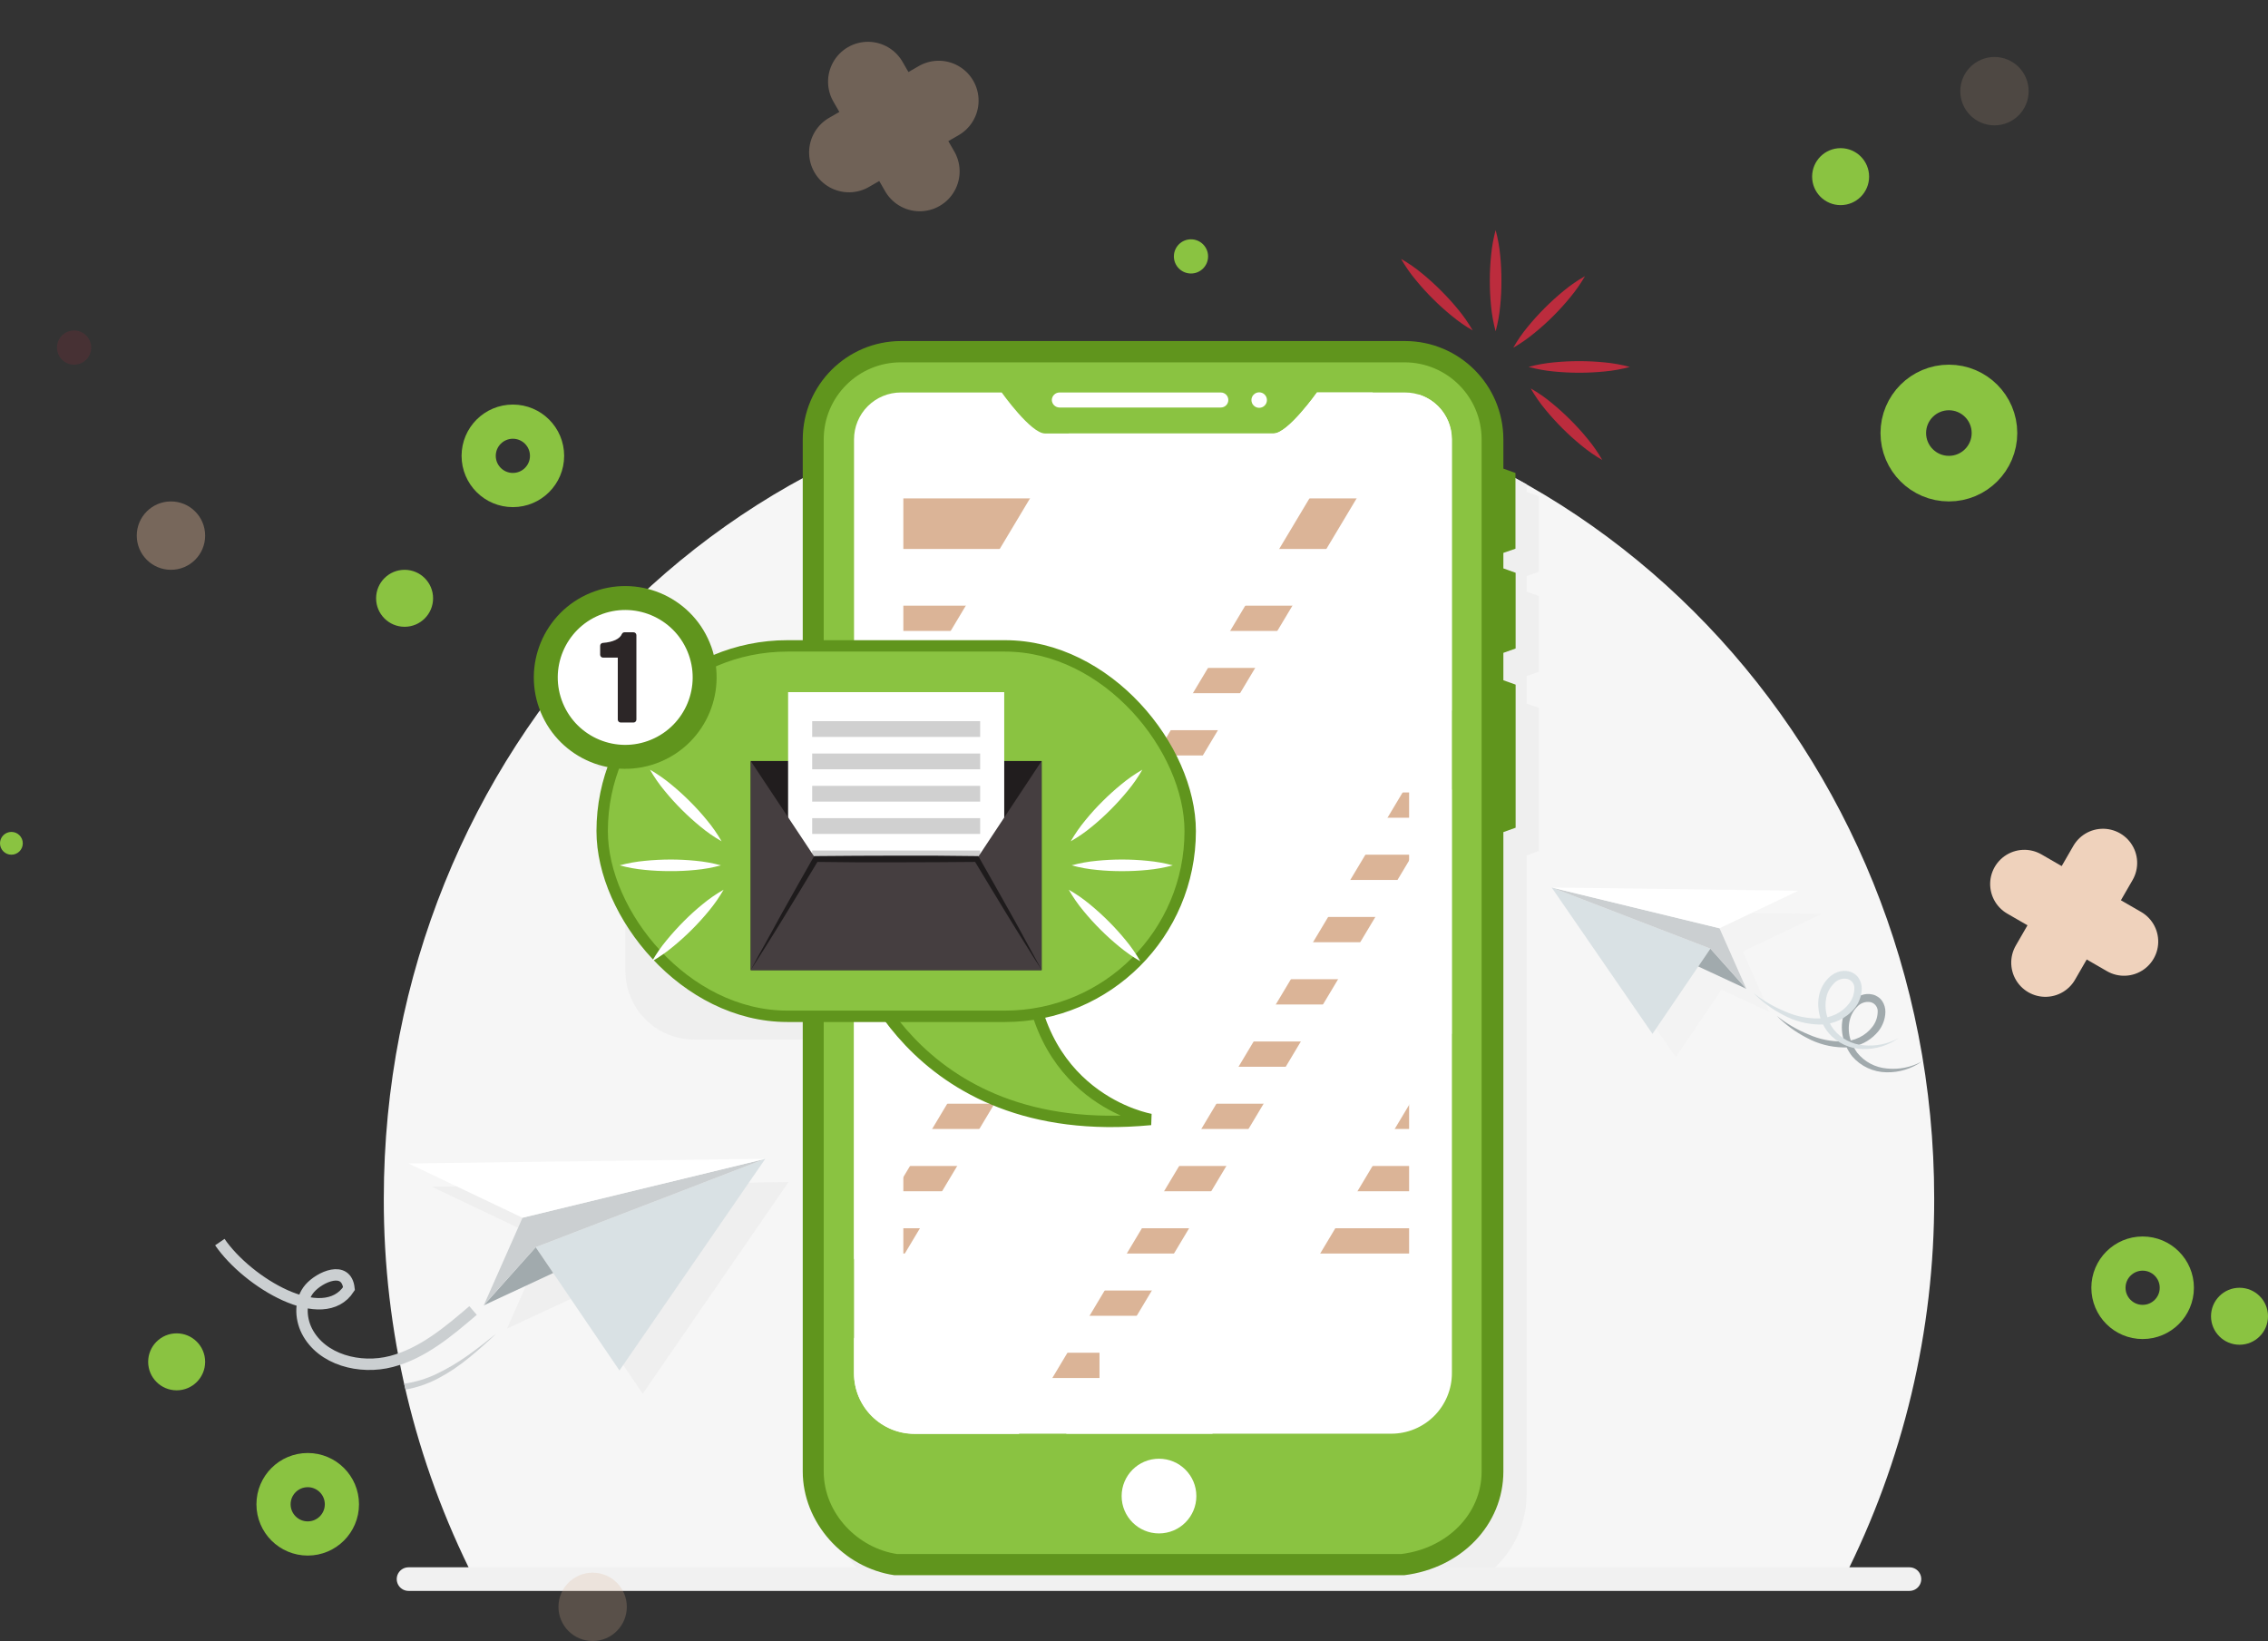 <?xml version="1.0" encoding="UTF-8"?>
<svg width="199px" height="144px" viewBox="0 0 199 144" version="1.1" xmlns="http://www.w3.org/2000/svg" xmlns:xlink="http://www.w3.org/1999/xlink">
    <rect x="0" y="0" width="199" height="144" fill="#333333" stroke="none"/>
    <title>317D9FD9-A21F-4307-ADB7-59BA2C835EDC</title>
    <g id="Page-1" stroke="none" stroke-width="1" fill="none" fill-rule="evenodd">
        <g id="9.-Verify" transform="translate(-113, -190)">
            <g id="Group-3" transform="translate(113, 193)">
                <g id="OBJECT" transform="translate(19, 17)">
                    <path d="M82.693,14.011 C45.127,14.011 14.675,45.866 14.675,85.16 C14.648,96.767 17.373,108.214 22.626,118.565 L142.756,118.565 C148.011,108.215 150.737,96.767 150.711,85.16 C150.711,45.866 120.256,14.011 82.693,14.011 Z" id="Path" fill="#F6F6F6" fill-rule="nonzero"></path>
                    <g id="Group" style="mix-blend-mode: multiply;" transform="translate(16.324, 13.94)" fill-rule="nonzero">
                        <path d="M127.194,58.755 C127.951,59.632 129.049,60.14 130.207,60.153 C131.315,60.178 132.401,59.845 133.305,59.204 C132.37,59.714 131.303,59.928 130.244,59.82 C129.215,59.737 128.266,59.232 127.622,58.426 C127.5,58.257 127.393,58.079 127.303,57.892 C128.156,57.708 128.922,57.24 129.476,56.566 C129.868,56.084 130.089,55.487 130.105,54.866 C130.111,54.529 130.016,54.197 129.833,53.914 C129.633,53.619 129.329,53.411 128.983,53.329 C128.654,53.251 128.31,53.271 127.993,53.387 C127.694,53.497 127.422,53.671 127.197,53.897 C126.766,54.325 126.473,54.872 126.354,55.468 C126.225,56.127 126.273,56.808 126.493,57.443 L126.388,57.443 C125.34,57.467 124.299,57.256 123.344,56.824 C122.351,56.417 121.42,55.872 120.579,55.206 C121.347,55.981 122.233,56.629 123.204,57.127 C124.189,57.662 125.288,57.951 126.408,57.97 C126.507,57.97 126.609,57.97 126.707,57.97 C126.841,58.248 127.004,58.512 127.194,58.755 L127.194,58.755 Z M126.969,55.617 C127.071,55.148 127.307,54.719 127.649,54.383 C127.943,54.063 128.382,53.917 128.809,53.999 C129.206,54.097 129.471,54.473 129.428,54.879 C129.414,55.351 129.248,55.805 128.955,56.175 C128.654,56.563 128.268,56.877 127.826,57.093 C127.584,57.209 127.33,57.299 127.068,57.361 C126.874,56.801 126.838,56.197 126.966,55.617 L126.969,55.617 Z" id="Shape" fill="#A1AAAD"></path>
                        <polygon id="Path" fill="#EFEFEF" points="33.863 69.785 2.561 70.193 12.563 74.956 9.162 82.644 15.256 79.805 13.719 77.54 21.069 88.359"></polygon>
                        <path d="M5.69,85.02 C4.83,85.632 3.92,86.169 2.969,86.625 C2.074,87.053 1.118,87.34 0.136,87.479 C0.177,87.652 0.214,87.819 0.255,87.995 C1.267,87.816 2.245,87.479 3.153,86.996 C3.628,86.743 4.09,86.466 4.537,86.166 C4.979,85.864 5.404,85.541 5.822,85.207 C6.652,84.527 7.441,83.827 8.203,83.096 C7.383,83.749 6.554,84.412 5.69,85.02 Z" id="Path" fill="#CBCFD1"></path>
                        <path d="M98.626,97.22 L98.626,41.12 L99.701,40.735 L99.701,28.176 L98.626,27.792 L98.626,25.388 L99.701,25.004 L99.701,18.36 L98.626,17.976 L98.626,16.616 L99.701,16.232 L99.701,9.605 L98.626,9.221 L98.626,8.561 C79.674,-2.165 56.627,-2.762 37.145,6.967 L37.145,24.776 L28.353,24.776 C27.569,22.851 26.004,21.351 24.047,20.649 C22.091,19.947 19.929,20.11 18.1,21.097 C16.941,22.316 15.827,23.578 14.757,24.881 C14.002,26.798 14.093,28.945 15.006,30.791 C15.919,32.638 17.57,34.013 19.552,34.578 L19.552,51.255 C19.552,52.853 20.187,54.385 21.317,55.515 C22.447,56.645 23.98,57.28 25.578,57.28 L37.141,57.28 L37.141,97.22 C37.192,100.17 38.644,102.919 41.052,104.625 L94.545,104.625 C97.068,103.003 98.603,100.218 98.626,97.22 Z" id="Path" fill="#EFEFEF"></path>
                        <polygon id="Path" fill="#F3F3F3" points="102.864 45.978 111.709 58.82 115.726 52.907 119.943 54.869 117.59 49.555 124.507 46.26"></polygon>
                    </g>
                    <line x1="148.541" y1="118.565" x2="16.845" y2="118.565" id="Path" stroke="#F1F1F1" stroke-width="2.07" stroke-linecap="round" stroke-linejoin="round"></line>
                    <path d="M113.971,28.149 L113.971,21.505 L112.91,21.121 L112.91,18.55 C112.902,13.788 109.042,9.93 104.278,9.925 L60.067,9.925 C55.303,9.928 51.441,13.788 51.435,18.55 L51.435,109.12 C51.435,113.57 54.972,117.569 59.489,118.225 C59.578,118.229 59.668,118.229 59.757,118.225 L103.969,118.225 C104.045,118.23 104.121,118.23 104.197,118.225 C109.244,117.606 112.91,113.778 112.91,109.116 L112.91,53.016 L113.985,52.632 L113.985,40.076 L112.91,39.692 L112.91,37.288 L113.985,36.904 L113.985,30.26 L112.91,29.876 L112.91,28.516 L113.971,28.149 Z" id="Path" fill="#60951D" fill-rule="nonzero"></path>
                    <path d="M59.737,116.368 C56.319,115.875 53.275,112.846 53.275,109.12 L53.275,18.55 C53.279,14.821 56.302,11.798 60.033,11.795 L104.244,11.795 C107.974,11.8 110.996,14.822 111.002,18.55 L111.002,109.12 C111.002,112.86 107.968,115.875 103.935,116.368 L59.737,116.368 Z" id="Path" fill="#8AC341" fill-rule="nonzero"></path>
                    <path d="M104.265,14.44 L96.555,14.44 C96.555,14.44 94.004,18.037 92.756,18.037 L72.691,18.037 C71.443,18.037 68.892,14.44 68.892,14.44 L60.05,14.44 C58.959,14.44 57.912,14.872 57.14,15.643 C56.368,16.414 55.935,17.46 55.935,18.55 L55.935,100.49 C55.935,103.425 58.314,105.805 61.25,105.805 L103.081,105.805 C104.491,105.805 105.842,105.245 106.839,104.248 C107.835,103.251 108.394,101.9 108.394,100.49 L108.394,18.55 C108.394,17.457 107.958,16.409 107.183,15.638 C106.408,14.866 105.358,14.435 104.265,14.44 Z" id="Path" fill="#FFFFFF" fill-rule="nonzero"></path>
                    <rect id="Rectangle" fill="#DBB497" fill-rule="nonzero" x="60.261" y="23.735" width="44.378" height="4.437"></rect>
                    <rect id="Rectangle" fill="#DBB497" fill-rule="nonzero" x="60.261" y="33.147" width="44.378" height="2.217"></rect>
                    <rect id="Rectangle" fill="#DBB497" fill-rule="nonzero" x="60.261" y="38.61" width="44.378" height="2.217"></rect>
                    <rect id="Rectangle" fill="#DBB497" fill-rule="nonzero" x="60.261" y="44.074" width="44.378" height="2.217"></rect>
                    <rect id="Rectangle" fill="#DBB497" fill-rule="nonzero" x="60.261" y="49.538" width="44.378" height="2.217"></rect>
                    <rect id="Rectangle" fill="#DBB497" fill-rule="nonzero" x="60.261" y="54.998" width="44.378" height="2.217"></rect>
                    <rect id="Rectangle" fill="#DBB497" fill-rule="nonzero" x="60.261" y="60.462" width="44.378" height="2.217"></rect>
                    <rect id="Rectangle" fill="#DBB497" fill-rule="nonzero" x="60.261" y="65.926" width="44.378" height="2.217"></rect>
                    <rect id="Rectangle" fill="#DBB497" fill-rule="nonzero" x="60.261" y="71.39" width="44.378" height="2.217"></rect>
                    <rect id="Rectangle" fill="#DBB497" fill-rule="nonzero" x="60.261" y="76.85" width="44.378" height="2.217"></rect>
                    <rect id="Rectangle" fill="#DBB497" fill-rule="nonzero" x="60.261" y="82.314" width="44.378" height="2.217"></rect>
                    <rect id="Rectangle" fill="#DBB497" fill-rule="nonzero" x="60.261" y="87.778" width="44.378" height="2.217"></rect>
                    <rect id="Rectangle" fill="#DBB497" fill-rule="nonzero" x="60.261" y="93.242" width="28.52" height="2.217"></rect>
                    <rect id="Rectangle" fill="#DBB497" fill-rule="nonzero" x="60.261" y="98.702" width="17.212" height="2.217"></rect>
                    <path d="M88.117,15.759 L73.949,15.759 C73.589,15.748 73.3,15.459 73.289,15.099 L73.289,15.099 C73.3,14.74 73.589,14.45 73.949,14.44 L88.117,14.44 C88.482,14.44 88.777,14.735 88.777,15.099 L88.777,15.099 C88.777,15.464 88.482,15.759 88.117,15.759 L88.117,15.759 Z" id="Path" fill="#FFFFFF" fill-rule="nonzero"></path>
                    <path d="M92.164,15.106 C92.164,15.482 91.86,15.786 91.484,15.786 C91.109,15.786 90.804,15.482 90.804,15.106 C90.804,14.731 91.109,14.426 91.484,14.426 C91.86,14.426 92.164,14.731 92.164,15.106 Z" id="Path" fill="#FFFFFF" fill-rule="nonzero"></path>
                    <ellipse id="Oval" fill="#FFFFFF" fill-rule="nonzero" cx="82.693" cy="111.279" rx="3.278" ry="3.278"></ellipse>
                    <g id="Group" style="mix-blend-mode: soft-light;" transform="translate(55.775, 14.28)" fill="#FFFFFF" fill-rule="nonzero">
                        <path d="M49.711,0.34 L0.156,83.171 L0.156,86.231 C0.156,89.166 2.536,91.545 5.472,91.545 L14.624,91.545 L52.602,28.057 L52.602,4.257 C52.597,2.46 51.427,0.875 49.711,0.34 Z" id="Path"></path>
                        <path d="M40.78,0.16 C40.78,0.16 38.23,3.757 36.981,3.757 L19.008,3.757 L0.156,35.265 L0.156,76.248 L45.678,0.16 L40.78,0.16 Z" id="Path"></path>
                        <polygon id="Path" points="31.601 91.531 52.602 56.426 52.602 34.983 18.773 91.531"></polygon>
                    </g>
                    <path d="M112.23,0.187 C112.427,0.914 112.561,1.657 112.631,2.407 C112.705,3.145 112.741,3.886 112.74,4.627 C112.743,5.37 112.706,6.112 112.631,6.851 C112.563,7.601 112.429,8.344 112.23,9.071 C112.034,8.344 111.9,7.601 111.828,6.851 C111.755,6.112 111.719,5.37 111.72,4.627 C111.72,3.89 111.757,3.148 111.832,2.407 C111.902,1.657 112.035,0.915 112.23,0.187 L112.23,0.187 Z" id="Path" fill="#BC2C3D" fill-rule="nonzero"></path>
                    <path d="M124.007,12.199 C123.28,12.395 122.537,12.529 121.786,12.597 C120.308,12.744 118.819,12.744 117.341,12.597 C116.591,12.527 115.848,12.393 115.12,12.196 C115.845,12 116.584,11.867 117.331,11.798 C118.809,11.653 120.298,11.653 121.776,11.798 C122.53,11.867 123.276,12.001 124.007,12.199 L124.007,12.199 Z" id="Path" fill="#BC2C3D" fill-rule="nonzero"></path>
                    <path d="M120.069,4.233 C119.693,4.885 119.262,5.504 118.78,6.083 C118.311,6.658 117.813,7.208 117.287,7.732 C116.762,8.258 116.209,8.757 115.631,9.224 C115.05,9.705 114.43,10.137 113.777,10.513 C114.15,9.857 114.581,9.236 115.063,8.656 C115.534,8.083 116.032,7.534 116.556,7.011 C117.079,6.487 117.629,5.99 118.205,5.518 C118.788,5.036 119.411,4.606 120.069,4.233 Z" id="Path" fill="#BC2C3D" fill-rule="nonzero"></path>
                    <path d="M121.589,20.363 C120.935,19.987 120.315,19.556 119.736,19.074 C118.587,18.134 117.535,17.083 116.593,15.936 C116.112,15.357 115.682,14.737 115.308,14.083 C115.961,14.457 116.582,14.887 117.161,15.368 C117.734,15.838 118.284,16.336 118.807,16.861 C119.333,17.384 119.831,17.935 120.3,18.51 C120.781,19.09 121.213,19.71 121.589,20.363 L121.589,20.363 Z" id="Path" fill="#BC2C3D" fill-rule="nonzero"></path>
                    <path d="M110.216,8.993 C109.563,8.617 108.943,8.186 108.363,7.704 C107.788,7.236 107.237,6.737 106.713,6.212 C106.187,5.69 105.688,5.141 105.22,4.566 C104.739,3.989 104.309,3.371 103.935,2.72 C104.589,3.094 105.209,3.524 105.788,4.005 C106.364,4.477 106.913,4.974 107.434,5.498 C107.959,6.02 108.458,6.568 108.927,7.14 C109.409,7.72 109.84,8.34 110.216,8.993 Z" id="Path" fill="#BC2C3D" fill-rule="nonzero"></path>
                    <path d="M55.775,63.039 C55.775,63.039 60.512,80.291 81.962,78.231 C81.962,78.231 71.222,76.418 71.222,63.039 L55.775,63.039 Z" id="Path" stroke="#60951D" fill="#8AC341" fill-rule="nonzero"></path>
                    <rect id="Rectangle" stroke="#60951D" fill="#8AC341" fill-rule="nonzero" x="33.836" y="36.676" width="51.595" height="32.504" rx="16.252"></rect>
                    <rect id="Rectangle" fill="#211D1E" fill-rule="nonzero" x="46.871" y="46.777" width="25.524" height="18.34"></rect>
                    <rect id="Rectangle" fill="#FFFFFF" fill-rule="nonzero" x="50.15" y="40.735" width="18.963" height="23.497"></rect>
                    <rect id="Rectangle" fill="#D0D0D0" fill-rule="nonzero" x="52.262" y="43.282" width="14.74" height="1.384"></rect>
                    <rect id="Rectangle" fill="#D0D0D0" fill-rule="nonzero" x="52.262" y="46.121" width="14.74" height="1.384"></rect>
                    <rect id="Rectangle" fill="#D0D0D0" fill-rule="nonzero" x="52.262" y="48.957" width="14.74" height="1.384"></rect>
                    <rect id="Rectangle" fill="#D0D0D0" fill-rule="nonzero" x="52.262" y="51.792" width="14.74" height="1.384"></rect>
                    <rect id="Rectangle" fill="#D0D0D0" fill-rule="nonzero" x="52.262" y="54.631" width="14.74" height="1.384"></rect>
                    <rect id="Rectangle" fill="#D0D0D0" fill-rule="nonzero" x="52.262" y="57.467" width="14.74" height="1.384"></rect>
                    <rect id="Rectangle" fill="#D0D0D0" fill-rule="nonzero" x="52.262" y="60.302" width="14.74" height="1.384"></rect>
                    <polygon id="Path" fill="#453E40" fill-rule="nonzero" points="52.575 55.366 46.871 46.777 46.871 65.117 72.395 65.117 72.395 46.777 66.712 55.366"></polygon>
                    <polygon id="Path" fill="#453E40" fill-rule="nonzero" points="72.395 65.117 46.871 65.117 52.575 55.366 66.688 55.366"></polygon>
                    <path d="M46.871,65.117 C47.313,64.284 47.766,63.458 48.232,62.635 C48.697,61.812 49.133,60.979 49.592,60.16 L50.976,57.698 L52.367,55.24 L52.435,55.121 L52.581,55.121 C54.935,55.094 57.285,55.09 59.638,55.083 C61.992,55.077 64.342,55.083 66.695,55.121 L66.841,55.121 L66.909,55.243 C67.845,56.879 68.759,58.524 69.684,60.163 C70.15,60.982 70.599,61.812 71.045,62.638 C71.49,63.464 71.953,64.287 72.405,65.12 C71.895,64.328 71.385,63.529 70.899,62.74 C70.412,61.951 69.899,61.146 69.412,60.34 C68.436,58.728 67.45,57.123 66.484,55.508 L66.698,55.631 C64.345,55.658 61.995,55.661 59.642,55.668 C57.288,55.675 54.938,55.668 52.585,55.631 L52.799,55.508 L51.337,57.926 L49.871,60.336 C49.384,61.146 48.881,61.941 48.385,62.74 C47.888,63.539 47.378,64.325 46.871,65.117 Z" id="Path" fill="#1E1B1C" fill-rule="nonzero"></path>
                    <path d="M81.231,47.542 C80.856,48.196 80.426,48.816 79.945,49.395 C79.473,49.969 78.976,50.518 78.452,51.044 C77.928,51.57 77.38,52.068 76.806,52.537 C76.226,53.019 75.605,53.449 74.949,53.822 C75.325,53.169 75.757,52.549 76.238,51.969 C76.706,51.394 77.204,50.845 77.731,50.323 C78.255,49.798 78.805,49.3 79.38,48.831 C79.959,48.349 80.578,47.918 81.231,47.542 Z" id="Path" fill="#FFFFFF" fill-rule="nonzero"></path>
                    <path d="M81.057,64.352 C80.404,63.976 79.784,63.544 79.204,63.063 C78.056,62.123 77.003,61.072 76.061,59.925 C75.58,59.346 75.15,58.726 74.776,58.072 C75.429,58.446 76.05,58.876 76.629,59.357 C77.203,59.829 77.751,60.326 78.275,60.85 C78.8,61.374 79.298,61.924 79.768,62.499 C80.249,63.079 80.681,63.699 81.057,64.352 Z" id="Path" fill="#FFFFFF" fill-rule="nonzero"></path>
                    <path d="M83.907,55.933 C83.18,56.131 82.437,56.265 81.686,56.335 C80.948,56.408 80.207,56.444 79.465,56.443 C78.724,56.446 77.982,56.41 77.245,56.335 C76.494,56.267 75.751,56.133 75.024,55.933 C75.751,55.736 76.494,55.601 77.245,55.532 C77.983,55.459 78.724,55.422 79.465,55.423 C80.207,55.423 80.945,55.461 81.686,55.536 C82.436,55.605 83.179,55.738 83.907,55.933 Z" id="Path" fill="#FFFFFF" fill-rule="nonzero"></path>
                    <path d="M38.032,47.542 C38.685,47.918 39.306,48.35 39.886,48.831 C40.459,49.3 41.009,49.799 41.532,50.323 C42.058,50.845 42.557,51.394 43.025,51.969 C43.507,52.548 43.939,53.168 44.314,53.822 C43.659,53.45 43.039,53.02 42.46,52.537 C41.886,52.067 41.335,51.569 40.811,51.044 C40.287,50.521 39.789,49.971 39.318,49.395 C38.836,48.816 38.406,48.196 38.032,47.542 L38.032,47.542 Z" id="Path" fill="#FFFFFF" fill-rule="nonzero"></path>
                    <path d="M38.209,64.352 C38.583,63.698 39.013,63.078 39.495,62.499 C39.969,61.925 40.466,61.376 40.988,60.85 C41.509,60.324 42.058,59.826 42.634,59.357 C43.214,58.875 43.835,58.445 44.491,58.072 C44.114,58.725 43.683,59.345 43.202,59.925 C42.26,61.072 41.207,62.123 40.059,63.063 C39.481,63.545 38.862,63.976 38.209,64.352 Z" id="Path" fill="#FFFFFF" fill-rule="nonzero"></path>
                    <path d="M35.369,55.933 C36.097,55.738 36.84,55.605 37.59,55.536 C38.332,55.461 39.073,55.427 39.811,55.423 C40.553,55.422 41.294,55.459 42.032,55.532 C42.782,55.601 43.525,55.735 44.253,55.933 C43.526,56.133 42.782,56.267 42.032,56.335 C41.287,56.41 40.539,56.445 39.791,56.44 C39.049,56.441 38.308,56.405 37.57,56.331 C36.826,56.262 36.09,56.129 35.369,55.933 L35.369,55.933 Z" id="Path" fill="#FFFFFF" fill-rule="nonzero"></path>
                    <ellipse id="Oval" stroke="#60951D" stroke-width="2.1" fill="#FFFFFF" fill-rule="nonzero" transform="translate(35.858, 39.444) rotate(-22.5) translate(-35.858, -39.444) " cx="35.858" cy="39.444" rx="6.968" ry="6.967"></ellipse>
                    <path d="M36.583,35.482 L35.801,35.482 C35.697,35.481 35.603,35.543 35.563,35.639 C35.39,36.064 34.764,36.353 33.897,36.414 C33.763,36.423 33.658,36.535 33.659,36.669 L33.659,37.451 C33.659,37.592 33.773,37.706 33.914,37.706 L35.206,37.706 L35.206,43.146 C35.208,43.286 35.321,43.399 35.461,43.401 L36.583,43.401 C36.724,43.401 36.839,43.287 36.839,43.146 L36.839,35.734 C36.839,35.667 36.812,35.602 36.764,35.555 C36.716,35.508 36.651,35.481 36.583,35.482 Z" id="Path" fill="#2C2627" fill-rule="nonzero"></path>
                    <polygon id="Path" fill="#D9E1E4" fill-rule="nonzero" points="28.003 89.44 48.147 81.685 35.352 100.259"></polygon>
                    <polygon id="Path" fill="#A1AAAD" fill-rule="nonzero" points="23.446 94.544 28.003 89.44 29.54 91.705"></polygon>
                    <polygon id="Path" fill="#CBCFD1" fill-rule="nonzero" points="26.847 86.856 23.446 94.544 28.003 89.44 48.147 81.685"></polygon>
                    <polygon id="Path" fill="#FFFFFF" fill-rule="nonzero" points="16.845 82.093 26.847 86.856 48.147 81.685"></polygon>
                    <path d="M22.507,94.996 C20.348,96.846 18.086,98.753 15.338,99.47 C12.59,100.188 9.216,99.334 7.924,96.791 C7.329,95.608 7.309,94.051 8.179,93.051 C9.05,92.052 11.396,90.977 11.621,93.072 C9.383,96.546 2.707,92.528 0.289,88.992" id="Path" stroke="#CBCFD1"></path>
                    <polygon id="Path" fill="#D9E1E4" fill-rule="nonzero" points="131.074 63.24 117.147 57.878 125.993 70.72"></polygon>
                    <polygon id="Path" fill="#A1AAAD" fill-rule="nonzero" points="134.227 66.769 131.074 63.24 130.01 64.807"></polygon>
                    <polygon id="Path" fill="#CBCFD1" fill-rule="nonzero" points="131.873 61.455 134.227 66.769 131.074 63.24 117.147 57.878"></polygon>
                    <polygon id="Path" fill="#FFFFFF" fill-rule="nonzero" points="138.791 58.16 131.873 61.455 117.147 57.878"></polygon>
                    <path d="M134.846,67.13 C135.687,67.796 136.618,68.341 137.611,68.748 C138.566,69.18 139.606,69.391 140.654,69.367 C141.157,69.337 141.649,69.21 142.103,68.993 C142.545,68.777 142.931,68.463 143.232,68.075 C143.525,67.705 143.691,67.251 143.705,66.779 C143.748,66.373 143.483,65.997 143.086,65.899 C142.659,65.817 142.22,65.963 141.926,66.283 C141.584,66.619 141.348,67.048 141.246,67.517 C141.044,68.502 141.277,69.526 141.886,70.326 C142.53,71.132 143.479,71.637 144.508,71.72 C145.567,71.828 146.634,71.614 147.568,71.104 C146.665,71.745 145.578,72.078 144.47,72.053 C143.312,72.04 142.215,71.532 141.457,70.655 C140.698,69.745 140.385,68.543 140.603,67.378 C140.722,66.782 141.016,66.235 141.447,65.807 C141.672,65.581 141.943,65.407 142.243,65.297 C142.56,65.181 142.904,65.161 143.232,65.239 C143.579,65.321 143.882,65.529 144.083,65.824 C144.266,66.107 144.36,66.439 144.355,66.776 C144.339,67.397 144.118,67.995 143.725,68.476 C142.971,69.386 141.847,69.91 140.665,69.904 C139.544,69.885 138.445,69.596 137.461,69.061 C136.493,68.559 135.61,67.907 134.846,67.13 Z" id="Path" fill="#D9E1E4" fill-rule="nonzero"></path>
                </g>
                <g id="Additional-Elements">
                    <circle id="Oval-11" fill="#DBB497" opacity="0.162" cx="175" cy="5" r="3"></circle>
                    <circle id="Oval-11" fill="#8AC341" cx="104.5" cy="19.5" r="1.5"></circle>
                    <circle id="Oval-11" fill="#DBB497" opacity="0.405" cx="15" cy="44" r="3"></circle>
                    <circle id="Oval-11" fill="#BC2C3D" opacity="0.15" cx="6.5" cy="27.5" r="1.5"></circle>
                    <g id="Group-23" opacity="0.364" transform="translate(78.835, 7.341) rotate(-120) translate(-78.835, -7.341) translate(73.835, 1.841)" stroke="#DBB497" stroke-linecap="round" stroke-width="7">
                        <line x1="1.08363156e-12" y1="4.766" x2="9.088" y2="4.766" id="Line"></line>
                        <g id="Group-22" transform="translate(4.379, 5.223) rotate(-270) translate(-4.379, -5.223) translate(-0.621, 3.723)">
                            <line x1="-1.34942799e-13" y1="1.335" x2="9.088" y2="1.335" id="Line"></line>
                        </g>
                    </g>
                    <g id="Group-23" transform="translate(181.916, 78.131) rotate(-330) translate(-181.916, -78.131) translate(176.416, 72.131)" stroke="#EFD2BC" stroke-linecap="round" stroke-width="6">
                        <line x1="8.37463186e-13" y1="5.064" x2="10.101" y2="5.064" id="Line"></line>
                        <g id="Group-22" transform="translate(4.817, 5.514) rotate(-270) translate(-4.817, -5.514) translate(-0.683, 4.014)">
                            <line x1="5.30775008e-13" y1="1.266" x2="10.101" y2="1.266" id="Line"></line>
                        </g>
                    </g>
                    <circle id="Oval-11" fill="#DBB497" opacity="0.224" cx="52" cy="138" r="3"></circle>
                    <circle id="Oval" stroke="#8AC341" stroke-width="3" cx="45" cy="37" r="3"></circle>
                    <circle id="Oval" stroke="#8AC341" stroke-width="4" cx="171" cy="35" r="4"></circle>
                    <circle id="Oval" fill="#8AC341" cx="161.5" cy="12.5" r="2.5"></circle>
                    <circle id="Oval" fill="#8AC341" cx="35.5" cy="49.5" r="2.5"></circle>
                    <circle id="Oval" stroke="#8AC341" stroke-width="3" cx="27" cy="129" r="3"></circle>
                    <circle id="Oval" fill="#8AC341" cx="15.5" cy="116.5" r="2.5"></circle>
                    <circle id="Oval" fill="#8AC341" cx="1" cy="71" r="1"></circle>
                    <circle id="Oval" stroke="#8AC341" stroke-width="3" cx="188" cy="110" r="3"></circle>
                    <circle id="Oval" fill="#8AC341" cx="196.5" cy="112.5" r="2.5"></circle>
                </g>
            </g>
        </g>
    </g>
</svg>